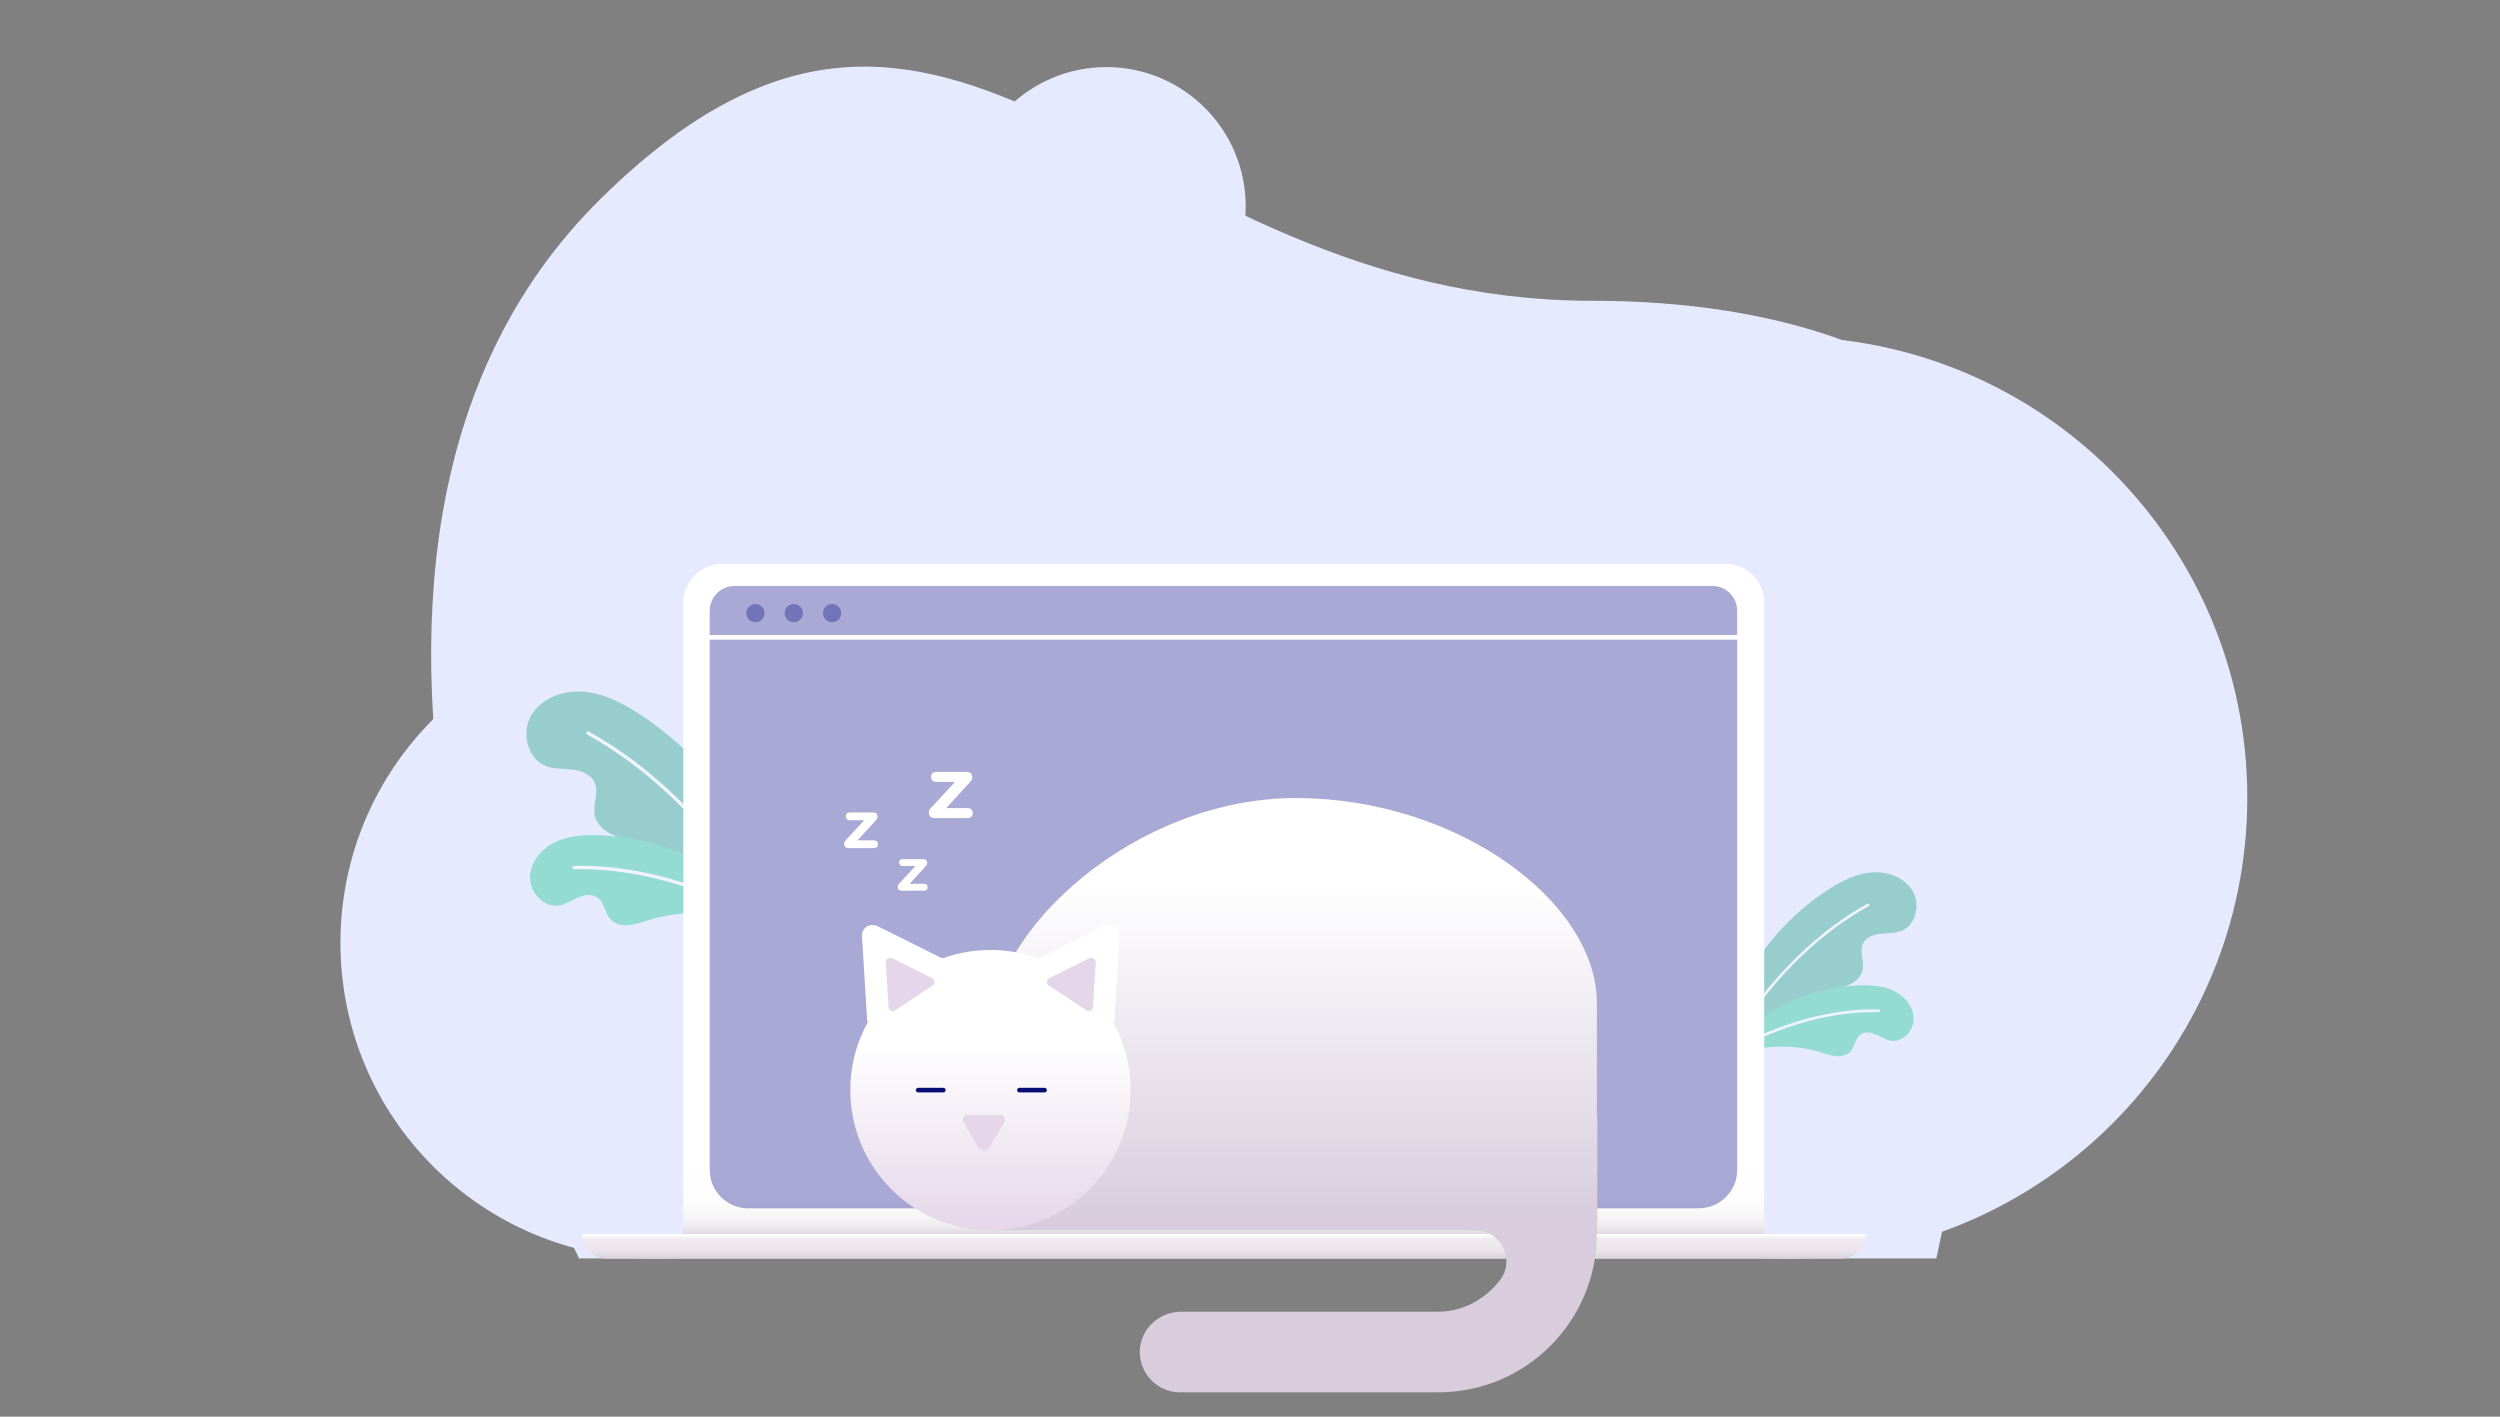 <?xml version="1.0" encoding="utf-8"?>
<!-- Generator: Adobe Illustrator 26.3.1, SVG Export Plug-In . SVG Version: 6.00 Build 0)  -->
<svg version="1.1" xmlns="http://www.w3.org/2000/svg" xmlns:xlink="http://www.w3.org/1999/xlink" x="0px" y="0px"
	 viewBox="0 0 6000 3400" style="enable-background:new 0 0 6000 3400;" xml:space="preserve">
<rect x="0" y="0" width="6000" height="3400" fill="#808080" stroke="none"/>
<style type="text/css">
	.st0{fill:#E6EAFF;}
	.st1{opacity:0.44;}
	.st2{fill:#32AB8D;}
	.st3{fill:#FFFFFF;}
	.st4{fill:#2BCA96;}
	.st5{fill:url(#SVGID_1_);}
	.st6{fill:url(#SVGID_00000029012781789509065150000012270219122555752127_);}
	.st7{opacity:0.37;fill:#16168C;}
	.st8{fill:url(#SVGID_00000062165443732824957890000002156167538284177048_);}
	.st9{fill:url(#SVGID_00000171703801281134418510000006341196545714711953_);}
	.st10{fill:#E5D6E9;}
	.st11{fill:#030D74;}
</style>
<g id="Background">
</g>
<g id="Computer">
	<g>
		<g>
			<path class="st0" d="M1389.8,3020.2c0,0-833.3-1673.4,53.5-2544.8c847.5-832.8,1259.8,246.5,2378.5,246.5
				c884.5,0,1636.4,490.8,881,2038l-55.6,260.3H1389.8z"/>
			<path class="st0" d="M4287.1,3020.9L4287.1,3020.9c-611,0-1106.4-495.3-1106.4-1106.4v0c0-611,495.3-1106.4,1106.4-1106.4h0
				c611,0,1106.4,495.3,1106.4,1106.4v0C5393.5,2525.6,4898.2,3020.9,4287.1,3020.9z"/>
			<path class="st0" d="M1575.2,3020.9L1575.2,3020.9c-418.7,0-758.1-339.4-758.1-758.1v0c0-418.7,339.4-758.1,758.1-758.1h0
				c418.7,0,758.1,339.4,758.1,758.1v0C2333.3,2681.5,1993.9,3020.9,1575.2,3020.9z"/>
			<path class="st0" d="M2655.3,829.8L2655.3,829.8c-184.7,0-334.4-149.7-334.4-334.4v0c0-184.7,149.7-334.4,334.4-334.4h0
				c184.7,0,334.4,149.7,334.4,334.4v0C2989.7,680.1,2840,829.8,2655.3,829.8z"/>
		</g>
		<g class="st1">
			<path class="st2" d="M1526.7,2019.6c-20.3-4.7-41.1-8.4-59.8-17.6s-35.4-25.1-39.5-45.6c-5.3-26.1,10.6-54.8-0.6-79
				c-9-19.5-32.3-28-53.6-30.4s-43.6-0.8-63.6-8.7c-44.4-17.6-58.8-80.1-34.6-121.3s75.8-60.4,123.4-57.1
				c47.7,3.3,91.9,25.6,132.2,51.2c115.1,73.3,208.2,179.4,269,301.3c15.3,30.7,28.5,62.4,39.6,94.9c6,17.6,17.8,123.3,17.8,123.3
				s-108.8-100.8-128.5-115.8C1668.6,2069.7,1599.6,2036.7,1526.7,2019.6z"/>
			<path class="st3" d="M1858.2,2234.5c-1.9,0.7-4.1-0.1-5.1-2c-1.5-3.1-150.2-307.3-444-469.6c-2-1.1-2.7-3.6-1.6-5.5
				c1.1-2,3.5-2.7,5.5-1.6c296.1,163.7,445.9,470.2,447.4,473.2c1,2,0.1,4.5-1.9,5.4C1858.4,2234.4,1858.3,2234.5,1858.2,2234.5z"/>
			<path class="st4" d="M1554,2209c-15.2,4.7-30.3,10.3-46.1,11.4c-15.8,1.1-33-2.9-43.5-14.8c-13.5-15.2-14.1-40.1-30.8-51.8
				c-13.4-9.4-32-6-47,0.6c-15,6.6-29,16.3-45.2,18.7c-36,5.5-69.5-30.1-69.4-66.6c0.1-36.4,26.7-68.9,59.3-85
				c32.6-16.1,70.3-18.5,106.7-17.1c103.9,4,206,38,292.9,94.9c21.9,14.3,42.8,30.1,62.5,47.3c10.7,9.3,59.1,74.3,59.1,74.3
				s-110.4-24.5-129.1-26.8C1666.7,2187.3,1608.6,2192.1,1554,2209z"/>
			<path class="st3" d="M1853.9,2224.8c-1.2,0.4-2.6,0.3-3.7-0.4c-2.1-1.4-216.8-144.3-472.2-138.2c-2.2,0-4.1-1.7-4.1-4
				c-0.1-2.2,1.7-4.1,4-4.1c258.1-6.1,474.8,138.2,476.9,139.6c1.9,1.3,2.3,3.8,1.1,5.6C1855.3,2224,1854.6,2224.5,1853.9,2224.8z"
				/>
		</g>
		<g class="st1">
			<path class="st2" d="M4392.3,2376.8c16-3.7,32.4-6.6,47.1-13.8s27.9-19.8,31.1-35.9c4.1-20.6-8.3-43.1,0.5-62.2
				c7.1-15.4,25.4-22,42.2-23.9c16.8-1.9,34.3-0.6,50.1-6.9c34.9-13.8,46.2-63.1,27.2-95.5s-59.6-47.6-97.1-44.9
				c-37.5,2.6-72.3,20.1-104,40.3c-90.5,57.7-163.9,141.2-211.7,237.1c-12,24.2-22.5,49.1-31.1,74.7c-4.7,13.8-14,97-14,97
				s85.6-79.3,101.1-91.1C4280.6,2416.2,4334.9,2390.2,4392.3,2376.8z"/>
			<path class="st3" d="M4131.4,2545.9c1.5,0.6,3.3-0.1,4-1.6c1.2-2.4,118.2-241.8,349.4-369.6c1.5-0.9,2.1-2.8,1.3-4.3
				s-2.8-2.1-4.3-1.3c-233,128.8-350.9,370-352.1,372.4c-0.8,1.6-0.1,3.5,1.5,4.3C4131.2,2545.9,4131.3,2545.9,4131.4,2545.9z"/>
			<path class="st4" d="M4370.8,2525.8c11.9,3.7,23.8,8.1,36.3,9c12.5,0.9,26-2.3,34.3-11.6c10.6-11.9,11.1-31.6,24.2-40.7
				c10.6-7.4,25.2-4.7,37,0.5c11.8,5.2,22.8,12.8,35.6,14.7c28.3,4.3,54.7-23.7,54.6-52.4c0-28.7-21-54.2-46.7-66.9
				s-55.3-14.6-84-13.5c-81.8,3.1-162.1,29.9-230.5,74.7c-17.2,11.3-33.7,23.7-49.2,37.2c-8.4,7.3-46.5,58.5-46.5,58.5
				s86.8-19.3,101.6-21.1C4282.1,2508.8,4327.8,2512.6,4370.8,2525.8z"/>
			<path class="st3" d="M4134.8,2538.3c0.9,0.3,2,0.2,2.9-0.3c1.7-1.1,170.6-113.6,371.6-108.8c1.8,0,3.2-1.4,3.3-3.1
				c0-1.8-1.4-3.2-3.1-3.3c-203.1-4.8-373.6,108.7-375.3,109.9c-1.5,1-1.8,3-0.9,4.4C4133.7,2537.6,4134.2,2538,4134.8,2538.3z"/>
		</g>
		<linearGradient id="SVGID_1_" gradientUnits="userSpaceOnUse" x1="2937.087" y1="1353.49" x2="2937.087" y2="2977.529">
			<stop  offset="0" style="stop-color:#FFFFFF"/>
			<stop  offset="0.885" style="stop-color:#FFFFFF"/>
			<stop  offset="0.943" style="stop-color:#FDFDFD"/>
			<stop  offset="0.964" style="stop-color:#F7F6F7"/>
			<stop  offset="0.979" style="stop-color:#EDEBED"/>
			<stop  offset="0.991" style="stop-color:#DEDADF"/>
			<stop  offset="0.995" style="stop-color:#D7D2D8"/>
		</linearGradient>
		<path class="st5" d="M4234.1,2977.5H1640V1446.4c0-51.3,41.6-92.9,92.9-92.9h2408.3c51.3,0,92.9,41.6,92.9,92.9V2977.5z"/>
		
			<linearGradient id="SVGID_00000053531249541645287990000010557557964888554167_" gradientUnits="userSpaceOnUse" x1="2937.087" y1="2962.032" x2="2937.087" y2="3020.919">
			<stop  offset="5.454660e-02" style="stop-color:#FFFFFF"/>
			<stop  offset="6.433949e-02" style="stop-color:#FDFDFD"/>
			<stop  offset="0.136" style="stop-color:#F4F1F4"/>
			<stop  offset="0.235" style="stop-color:#EFEAEF"/>
			<stop  offset="0.513" style="stop-color:#EEE8EE"/>
			<stop  offset="0.716" style="stop-color:#E8E3E9"/>
			<stop  offset="0.967" style="stop-color:#D9D4DA"/>
			<stop  offset="0.995" style="stop-color:#D7D2D8"/>
		</linearGradient>
		<path style="fill:url(#SVGID_00000053531249541645287990000010557557964888554167_);" d="M4418.6,3020.9H1455.6
			c-32.5,0-58.9-26.4-58.9-58.9l0,0h3080.7l0,0C4477.4,2994.6,4451.1,3020.9,4418.6,3020.9z"/>
		<path class="st7" d="M1703.3,2807.9c0,50.9,41.6,92.1,92.9,92.1h2280.2c51.3,0,92.9-41.2,92.9-92.1V1535.2H1703.3V2807.9z"/>
		<path class="st7" d="M4109.5,1406.2H1763.1c-33,0-59.8,26.8-59.8,59.8v58h2465.9v-58C4169.3,1432.9,4142.5,1406.2,4109.5,1406.2z"
			/>
		<circle class="st7" cx="1813" cy="1471.5" r="21.9"/>
		<circle class="st7" cx="1905" cy="1471.5" r="21.9"/>
		<circle class="st7" cx="1997" cy="1471.5" r="21.9"/>
		
			<linearGradient id="SVGID_00000038393354691059770650000000828075492664473483_" gradientUnits="userSpaceOnUse" x1="3105.271" y1="1915.191" x2="3105.271" y2="3341.473">
			<stop  offset="0.146" style="stop-color:#FFFFFF"/>
			<stop  offset="0.712" style="stop-color:#D8CCDD"/>
		</linearGradient>
		<path style="fill:url(#SVGID_00000038393354691059770650000000828075492664473483_);" d="M3541.2,2952.8
			c61.4,0.4,96.1,70.9,58.7,119.6c-35,45.4-88.8,75.7-148.3,75.7h-616.7c-52.1,0-96.9,40-99.3,92.1c-2.6,55.5,41.6,101.4,96.6,101.4
			h619.5c210.3,0,380.7-170.4,380.7-380.7v-8.1h1.1l0-269.1c0-3.5-0.8-6.8-1-10.2c0-85.2,0-179.1,0-266
			c0-244.3-336.4-492.2-722.3-492.2c-385.9,0-732.9,318.7-732.9,559.4c0,240.8,0,478,0,478h1139.6L3541.2,2952.8z"/>
		
			<linearGradient id="SVGID_00000131329056146373313080000014068808010668541605_" gradientUnits="userSpaceOnUse" x1="2377.138" y1="2279.887" x2="2377.138" y2="2952.626">
			<stop  offset="0.339" style="stop-color:#FFFFFF"/>
			<stop  offset="1" style="stop-color:#E5D6E9"/>
		</linearGradient>
		<circle style="fill:url(#SVGID_00000131329056146373313080000014068808010668541605_);" cx="2377.1" cy="2616.3" r="336.4"/>
		<path class="st3" d="M2068.7,2246.7c-1.2-19.5,19.2-33,36.7-24.3l79.7,39.7l100.5,50c8.3,4.1,9,15.6,1.3,20.7l-93.6,62l-93.6,62
			c-7.7,5.1-18,0-18.6-9.3l-6.9-112L2068.7,2246.7z"/>
		<path class="st10" d="M2125.8,2310.4c-0.5-8.5,8.3-14.3,15.9-10.5l47.1,23.5l48.8,24.3c6.8,3.4,7.4,13,1.1,17.2l-45.4,30.1
			l-45.4,30.1c-6.4,4.2-14.9,0-15.4-7.7l-3.3-54.4L2125.8,2310.4z"/>
		<path class="st3" d="M2686.9,2246.7c1.2-19.5-19.2-33-36.7-24.3l-79.7,39.7l-100.5,50c-8.3,4.1-9,15.6-1.3,20.7l93.6,62l93.6,62
			c7.7,5.1,18,0,18.6-9.3l6.9-112L2686.9,2246.7z"/>
		<path class="st10" d="M2629.8,2310.4c0.5-8.5-8.3-14.3-15.9-10.5l-47.1,23.5l-48.8,24.3c-6.8,3.4-7.4,13-1.1,17.2l45.4,30.1
			l45.4,30.1c6.4,4.2,14.9,0,15.4-7.7l3.3-54.4L2629.8,2310.4z"/>
		<path class="st10" d="M2376,2752c-6.6,11.5-23.2,11.5-29.8,0l-14.5-25.2l-19.6-33.9c-4.4-7.6,1.1-17.1,9.9-17.1h39.2h39.2
			c8.8,0,14.2,9.5,9.9,17.1l-19.6,33.9L2376,2752z"/>
		<path class="st11" d="M2264,2621.8h-60.5c-3,0-5.5-2.5-5.5-5.5l0,0c0-3,2.5-5.5,5.5-5.5h60.5c3,0,5.5,2.5,5.5,5.5l0,0
			C2269.5,2619.3,2267,2621.8,2264,2621.8z"/>
		<path class="st11" d="M2507,2621.8h-60.5c-3,0-5.5-2.5-5.5-5.5l0,0c0-3,2.5-5.5,5.5-5.5h60.5c3,0,5.5,2.5,5.5,5.5l0,0
			C2512.5,2619.3,2510,2621.8,2507,2621.8z"/>
		<g>
			<g>
				<path class="st3" d="M2074.1,1968.5h-34.5c-4.4,0-9.7-2.5-9.7-9.3c0-6.9,5.2-9.3,9.7-9.3h56.8c6.4,0,9.8,4.3,9.8,10.5
					c0,2.6-1.5,5.6-3.8,8l-44.2,48.4h39.3c4.4,0,9.7,2.5,9.7,9.3c0,6.9-5.2,9.3-9.7,9.3h-60.9c-7,0-10.6-4.6-10.6-9.3
					c0-3.4,1-6.4,3.1-8.7L2074.1,1968.5z"/>
			</g>
			<g>
				<path class="st3" d="M2291.9,1876.7h-44.8c-5.7,0-12.5-3.2-12.5-12.1c0-8.9,6.8-12.1,12.5-12.1h73.6c8.3,0,12.7,5.5,12.7,13.6
					c0,3.4-1.9,7.2-4.9,10.4l-57.3,62.8h50.9c5.7,0,12.5,3.2,12.5,12.1s-6.8,12.1-12.5,12.1h-79c-9.1,0-13.8-5.9-13.8-12.1
					c0-4.5,1.3-8.3,4-11.2L2291.9,1876.7z"/>
			</g>
			<g>
				<path class="st3" d="M2196.9,2078.4h-30.5c-3.9,0-8.5-2.2-8.5-8.2c0-6.1,4.6-8.2,8.5-8.2h50.2c5.6,0,8.7,3.8,8.7,9.3
					c0,2.3-1.3,4.9-3.3,7.1l-39,42.8h34.7c3.9,0,8.5,2.2,8.5,8.2c0,6.1-4.6,8.2-8.5,8.2h-53.8c-6.2,0-9.4-4-9.4-8.2
					c0-3,0.9-5.6,2.7-7.7L2196.9,2078.4z"/>
			</g>
		</g>
	</g>
</g>
</svg>
